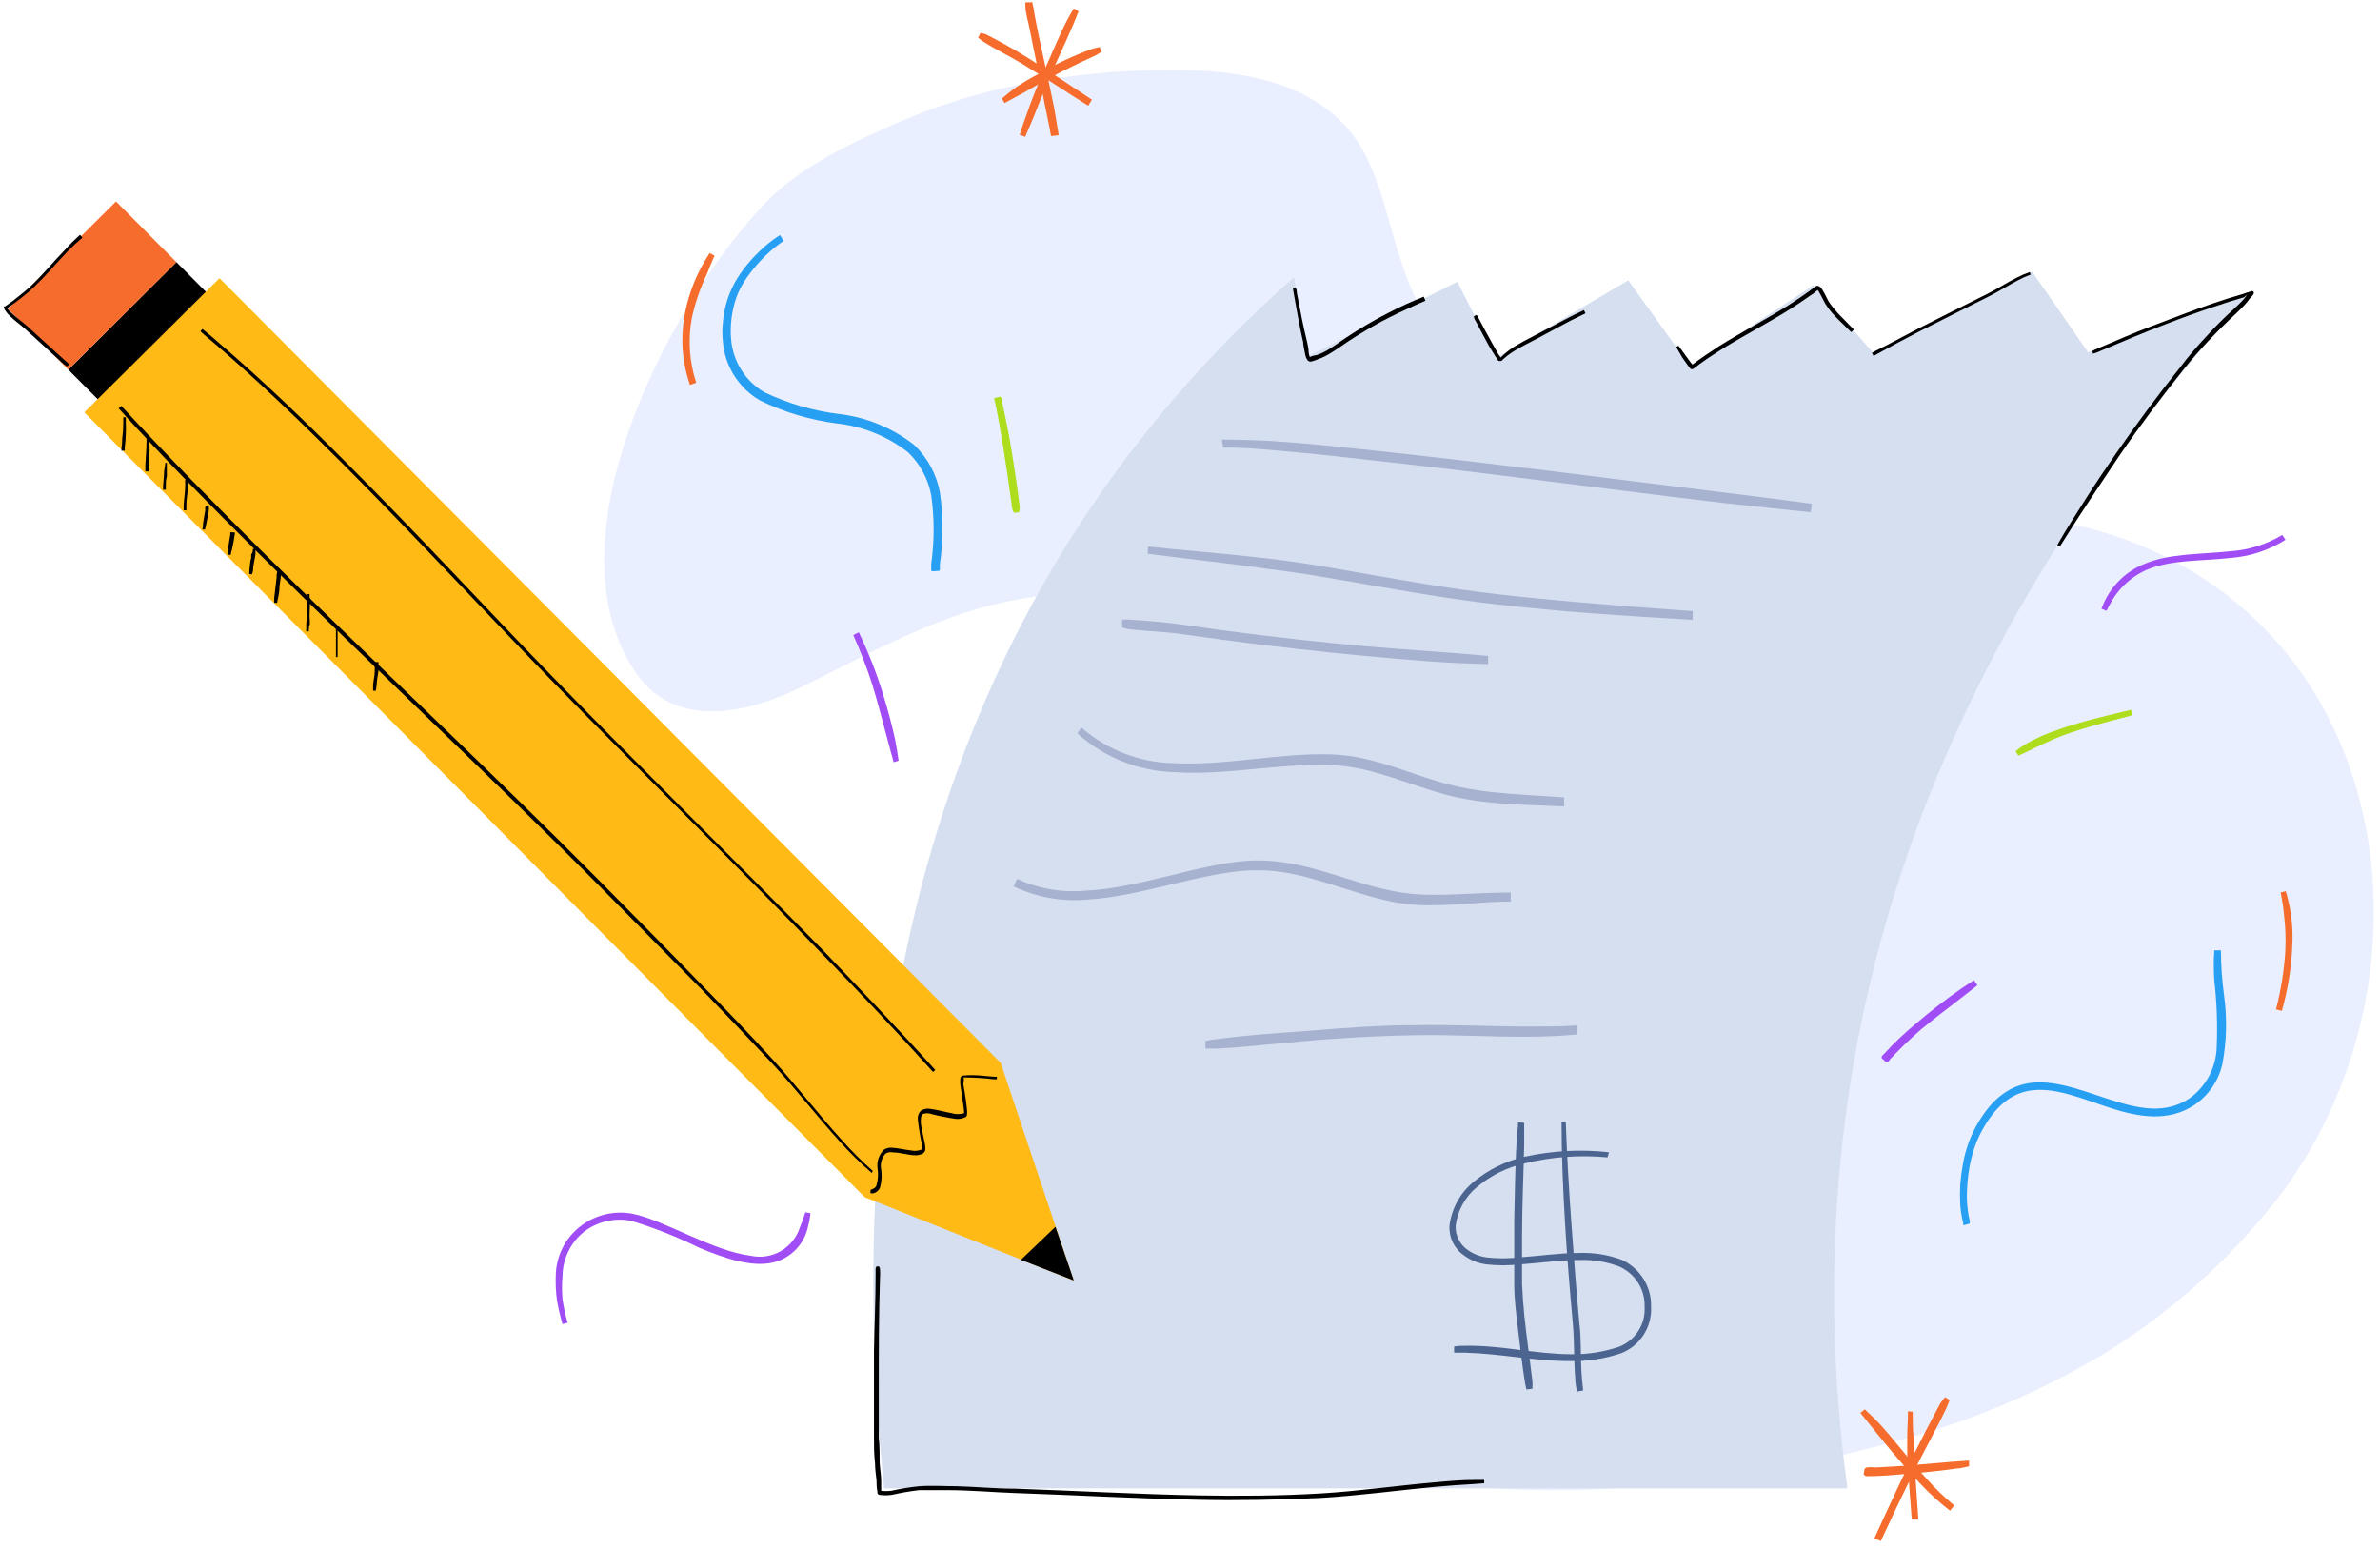<svg width="232" height="151" viewBox="0 0 232 151" fill="none" xmlns="http://www.w3.org/2000/svg">
<path fill-rule="evenodd" clip-rule="evenodd" d="M89.158 11.257C84.297 13.292 78.41 15.884 74.778 19.604C65.464 29.196 53.163 52.334 61.876 65.425C65.83 71.371 73.196 69.453 78.541 66.773C87.328 62.38 94.386 58.264 104.608 57.825C108.591 57.664 113.394 58.118 116.323 61.34C121.595 67.373 115.65 76.277 112.252 81.534C106.248 90.745 99.175 101.479 101.533 113.063C109.177 150.596 156.507 148.355 184.389 140.594C191.836 138.679 198.961 135.679 205.535 131.69C211.761 127.77 217.272 122.818 221.834 117.046C237.591 96.91 234.355 63.741 208.567 53.124C200.307 49.742 191.272 49.756 182.529 48.995C171.663 48.028 160.197 45.802 150.239 41.204C147.041 39.708 144.187 37.568 141.856 34.917C139.525 32.266 137.768 29.161 136.693 25.798C135.009 21.024 134.379 15.225 130.484 11.594C126.589 7.962 121.17 7.01 116.001 6.849C112.008 6.743 108.012 6.954 104.051 7.479C98.948 8.107 93.944 9.376 89.158 11.257Z" fill="#91B3FA" fill-opacity="0.2"/>
<path fill-rule="evenodd" clip-rule="evenodd" d="M219.402 28.478L203.542 34.336L198.095 26.486L182.631 34.424L176.773 27.804L164.75 35.698L158.717 27.321L145.83 34.922L142.066 27.468L127.525 34.717L126.134 27.028C93.199 56.082 81.293 97.32 86.184 145.075H180.082C174.152 100.923 188.825 62.482 219.402 28.478Z" fill="#D6DFF0"/>
<path d="M17.196 25.549L6.658 36.031L12.545 41.949L23.083 31.466L17.196 25.549Z" fill="black"/>
<path d="M11.309 19.634L0.771 30.116L6.658 36.034L17.196 25.552L11.309 19.634Z" fill="#F56C2C"/>
<path fill-rule="evenodd" clip-rule="evenodd" d="M8.219 40.194L21.398 27.116L97.548 103.603L104.665 124.822L84.295 116.695L8.219 40.194Z" fill="#FFBA16"/>
<path fill-rule="evenodd" clip-rule="evenodd" d="M104.67 124.807L102.884 119.579L99.516 122.801L104.67 124.807Z" fill="black"/>
<path fill-rule="evenodd" clip-rule="evenodd" d="M93.964 108.508C93.578 108.63 93.164 108.63 92.778 108.508C92.09 108.391 91.314 108.157 90.742 108.098C90.418 108.022 90.077 108.075 89.79 108.245C89.674 108.351 89.585 108.484 89.529 108.631C89.473 108.779 89.452 108.937 89.468 109.094C89.556 109.941 89.693 110.782 89.878 111.613C89.899 111.724 89.899 111.839 89.878 111.95C89.878 111.95 89.878 112.023 89.878 112.038C89.541 112.181 89.168 112.216 88.809 112.14C88.194 112.067 87.521 111.906 86.993 111.877C86.702 111.843 86.407 111.91 86.159 112.067C85.921 112.303 85.741 112.592 85.635 112.909C85.528 113.227 85.497 113.566 85.544 113.898C85.63 114.461 85.59 115.036 85.427 115.582C85.354 115.726 85.228 115.837 85.075 115.889C85.007 115.93 84.933 115.959 84.856 115.977V116.314H85.163C85.421 116.233 85.637 116.054 85.763 115.816C85.949 115.199 85.989 114.547 85.881 113.912C85.839 113.651 85.856 113.383 85.933 113.13C86.009 112.876 86.141 112.643 86.32 112.448C86.544 112.312 86.812 112.27 87.067 112.331C87.711 112.331 88.531 112.594 89.175 112.609C89.461 112.621 89.744 112.555 89.996 112.418C90.07 112.361 90.128 112.284 90.164 112.197C90.2 112.109 90.213 112.014 90.201 111.921C90.201 111.349 89.835 110.28 89.761 109.446C89.761 109.065 89.761 108.743 89.937 108.596C90.22 108.487 90.533 108.487 90.816 108.596C91.602 108.795 92.399 108.951 93.203 109.065C93.527 109.092 93.852 109.026 94.14 108.875C94.201 108.834 94.243 108.771 94.257 108.699C94.283 108.5 94.283 108.298 94.257 108.098C94.184 107.234 93.92 105.77 93.906 105.697C93.891 105.624 94.023 105.096 93.906 105.023C94.885 105.02 95.863 105.079 96.834 105.199H96.937H97.171V104.95H96.951H96.864L95.56 104.833C95.014 104.789 94.466 104.789 93.92 104.833C93.854 104.833 93.79 104.855 93.737 104.894C93.685 104.934 93.646 104.989 93.627 105.052C93.59 105.32 93.59 105.591 93.627 105.858C93.627 105.946 93.964 107.835 93.993 108.582C93.95 108.362 93.95 108.465 93.964 108.508ZM93.964 108.508C93.964 108.508 93.95 108.538 93.95 108.508H93.964Z" fill="black"/>
<path fill-rule="evenodd" clip-rule="evenodd" d="M91.165 104.291C87.592 100.322 83.843 96.412 80.182 92.576C71.396 83.599 62.463 74.842 53.823 65.923C47.16 59.07 40.643 51.967 33.819 45.158C29.689 40.999 25.589 37.06 21.196 33.296C20.8 32.959 20.42 32.608 20.024 32.3L19.731 32.066L19.541 32.286L19.819 32.549L20.991 33.545C25.384 37.309 29.499 41.292 33.585 45.378C40.38 52.187 46.925 59.289 53.589 66.143C62.287 75.061 71.279 83.804 79.948 92.781C83.682 96.617 87.373 100.513 90.96 104.496L91.165 104.291Z" fill="black"/>
<path fill-rule="evenodd" clip-rule="evenodd" d="M85.074 114.132C83.993 113.175 82.97 112.153 82.013 111.071C79.744 108.567 77.62 105.799 75.409 103.369C73.198 100.938 71.016 98.668 68.731 96.339C65.363 92.854 61.966 89.413 58.553 85.971C47.717 75.032 36.47 64.576 25.56 53.754C20.904 49.112 16.291 44.411 11.824 39.564L11.56 39.798C15.954 44.66 20.625 49.376 25.297 54.018C36.192 64.854 47.453 75.296 58.305 86.235C61.717 89.676 65.114 93.118 68.555 96.603C70.791 98.917 73.017 101.255 75.233 103.618C77.503 106.048 79.626 108.802 81.867 111.276C82.84 112.362 83.882 113.384 84.986 114.337L85.074 114.132Z" fill="black"/>
<path fill-rule="evenodd" clip-rule="evenodd" d="M36.53 64.532C36.53 64.635 36.53 64.752 36.53 64.854C36.53 64.957 36.53 65.191 36.53 65.367C36.53 65.821 36.413 66.275 36.369 66.743V67.329H36.633L36.721 66.743C36.721 66.289 36.838 65.835 36.896 65.381C36.896 65.206 36.896 65.03 36.896 64.869V64.532H36.53Z" fill="black"/>
<path fill-rule="evenodd" clip-rule="evenodd" d="M32.748 60.974V61.589C32.748 62.248 32.748 62.892 32.748 63.551V64.049H32.909C32.909 63.551 32.909 63.024 32.909 62.584C32.909 62.145 32.909 61.852 32.909 61.501C32.909 61.149 32.909 61.193 32.909 61.047L32.748 60.974Z" fill="black"/>
<path fill-rule="evenodd" clip-rule="evenodd" d="M29.985 57.913V58.279C29.985 59.157 29.897 60.021 29.854 60.885C29.854 61.105 29.854 61.325 29.854 61.544H30.102C30.102 61.339 30.102 61.149 30.176 60.959C30.249 60.768 30.176 60.373 30.176 60.08C30.176 59.421 30.264 58.777 30.176 58.118C30.176 58.118 30.176 57.971 30.176 57.898L29.985 57.913Z" fill="black"/>
<path fill-rule="evenodd" clip-rule="evenodd" d="M27.053 55.643L26.965 56.024C26.958 56.107 26.958 56.19 26.965 56.273C26.877 56.947 26.818 57.62 26.73 58.279C26.73 58.44 26.73 58.601 26.73 58.762H27.009C27.051 58.598 27.085 58.432 27.111 58.264C27.165 58.018 27.204 57.769 27.228 57.518C27.228 57.02 27.36 56.507 27.39 56.053C27.397 55.926 27.397 55.799 27.39 55.672L27.053 55.643Z" fill="black"/>
<path fill-rule="evenodd" clip-rule="evenodd" d="M24.655 53.49C24.655 53.651 24.655 53.812 24.538 53.974C24.421 54.135 24.538 54.31 24.465 54.471C24.392 54.633 24.362 55.16 24.318 55.511C24.274 55.863 24.318 55.819 24.318 55.965H24.582L24.67 55.584C24.67 55.057 24.846 54.53 24.904 54.003V53.505L24.655 53.49Z" fill="black"/>
<path fill-rule="evenodd" clip-rule="evenodd" d="M22.454 51.88C22.439 51.947 22.439 52.017 22.454 52.085C22.366 52.538 22.308 53.007 22.234 53.461C22.234 53.666 22.234 53.871 22.234 54.076H22.498C22.498 53.871 22.601 53.681 22.63 53.476C22.732 53.022 22.82 52.568 22.879 52.099C22.9 52.032 22.9 51.961 22.879 51.894L22.454 51.88Z" fill="black"/>
<path fill-rule="evenodd" clip-rule="evenodd" d="M20.083 49.288C20.053 49.328 20.028 49.372 20.01 49.419C19.996 49.526 19.996 49.635 20.01 49.742C19.922 50.181 19.863 50.62 19.79 51.059C19.79 51.235 19.79 51.425 19.717 51.616H19.98L20.112 51.059C20.2 50.62 20.288 50.181 20.361 49.756C20.368 49.644 20.368 49.531 20.361 49.419C20.354 49.371 20.354 49.321 20.361 49.273L20.083 49.288Z" fill="black"/>
<path fill-rule="evenodd" clip-rule="evenodd" d="M18.051 46.769C18.042 46.827 18.042 46.886 18.051 46.944C18.043 47.081 18.043 47.218 18.051 47.355C18.051 47.984 17.934 48.614 17.904 49.258C17.904 49.405 17.904 49.581 17.904 49.742H18.168C18.168 49.581 18.168 49.419 18.168 49.273C18.168 48.643 18.3 47.999 18.358 47.369C18.358 47.223 18.358 47.091 18.358 46.959C18.358 46.827 18.358 46.827 18.358 46.769H18.051Z" fill="black"/>
<path fill-rule="evenodd" clip-rule="evenodd" d="M16.102 45.128C16.102 45.392 16.028 45.656 15.999 45.905C15.999 46.388 15.926 46.886 15.896 47.369V47.735H16.16C16.16 47.647 16.16 47.559 16.16 47.471C16.16 47.135 16.16 46.783 16.263 46.432V45.773C16.263 45.553 16.263 45.348 16.263 45.114L16.102 45.128Z" fill="black"/>
<path fill-rule="evenodd" clip-rule="evenodd" d="M14.285 42.566C14.276 42.599 14.276 42.635 14.285 42.668C14.278 42.746 14.278 42.825 14.285 42.903C14.285 43.708 14.212 44.528 14.168 45.333C14.168 45.538 14.168 45.743 14.168 45.949H14.476C14.476 45.787 14.476 45.612 14.476 45.451C14.476 45.041 14.476 44.645 14.549 44.25C14.622 43.854 14.549 43.342 14.549 42.903V42.668C14.542 42.629 14.542 42.59 14.549 42.551L14.285 42.566Z" fill="black"/>
<path fill-rule="evenodd" clip-rule="evenodd" d="M12.015 40.677V40.999C12.015 41.482 12.015 41.966 11.942 42.464C11.869 42.961 11.942 43.24 11.84 43.635C11.832 43.733 11.832 43.83 11.84 43.928H12.162C12.162 43.825 12.162 43.723 12.162 43.606C12.219 43.173 12.253 42.738 12.264 42.302C12.286 41.922 12.286 41.541 12.264 41.16C12.264 40.984 12.264 40.823 12.264 40.662L12.015 40.677Z" fill="black"/>
<path fill-rule="evenodd" clip-rule="evenodd" d="M0.695 30.045C0.929 29.884 1.442 29.533 1.5 29.474C1.866 29.196 2.247 28.903 2.599 28.61C2.95 28.317 3.082 28.2 3.302 27.98C4.458 26.897 5.469 25.666 6.567 24.524C7.03 24.044 7.519 23.589 8.032 23.162L7.797 22.884C7.283 23.345 6.794 23.834 6.333 24.349C5.235 25.476 4.224 26.706 3.097 27.805L2.408 28.405L1.31 29.284L0.49 29.869H0.402C0.378 29.898 0.365 29.934 0.365 29.972C0.365 30.009 0.378 30.046 0.402 30.074C0.541 30.33 0.719 30.562 0.929 30.763C1.398 31.231 2.028 31.685 2.394 32.007L6.099 35.39L6.26 35.522L6.553 35.727L6.714 35.537C6.714 35.449 6.582 35.361 6.494 35.273L6.333 35.141L2.613 31.759C2.262 31.436 1.632 31.012 1.149 30.528C0.976 30.389 0.823 30.227 0.695 30.045Z" fill="black"/>
<path fill-rule="evenodd" clip-rule="evenodd" d="M156.844 112.316C154.091 112.008 151.305 112.157 148.6 112.755C146.762 113.173 145.051 114.021 143.606 115.23C142.321 116.299 141.493 117.818 141.292 119.477C141.26 120.051 141.378 120.623 141.635 121.136C141.892 121.65 142.279 122.088 142.757 122.406C143.381 122.852 144.105 123.139 144.866 123.241C145.955 123.365 147.056 123.365 148.146 123.241C149.932 123.138 152.026 122.816 154.003 122.816C155.28 122.777 156.552 122.98 157.752 123.416C158.537 123.737 159.203 124.291 159.661 125.004C160.12 125.717 160.348 126.553 160.315 127.4C160.362 128.228 160.144 129.05 159.694 129.747C159.244 130.445 158.585 130.981 157.811 131.28C156.306 131.785 154.726 132.027 153.139 131.998C149.757 131.998 146.33 131.119 142.889 131.178C142.508 131.178 142.127 131.178 141.746 131.251V131.851H142.859C146.242 131.939 149.669 132.686 153.11 132.671C154.777 132.699 156.436 132.441 158.016 131.91C158.921 131.559 159.691 130.931 160.217 130.116C160.743 129.3 160.998 128.339 160.945 127.37C160.972 126.399 160.708 125.442 160.186 124.622C159.663 123.802 158.908 123.158 158.016 122.772C156.731 122.306 155.37 122.087 154.003 122.128C151.968 122.128 149.845 122.45 148.058 122.567C147.017 122.684 145.965 122.684 144.924 122.567C144.271 122.481 143.649 122.24 143.108 121.864C142.719 121.606 142.403 121.252 142.19 120.837C141.978 120.421 141.875 119.958 141.893 119.492C142.076 118.016 142.815 116.665 143.958 115.714C145.32 114.57 146.937 113.771 148.673 113.385C151.298 112.753 154.01 112.56 156.698 112.814L156.844 112.316Z" fill="#4C6590"/>
<path fill-rule="evenodd" clip-rule="evenodd" d="M147.974 109.387C147.974 109.695 147.974 110.002 147.886 110.324C147.71 113.165 147.666 116.006 147.607 118.847C147.607 120.971 147.607 123.079 147.607 125.188C147.607 126.565 147.783 127.941 147.944 129.318C148.164 131.163 148.369 133.008 148.662 134.824L148.794 135.439L149.379 135.366C149.379 135.293 149.379 135.219 149.379 135.146C149.395 134.981 149.395 134.814 149.379 134.648C149.13 132.51 148.808 130.372 148.589 128.22C148.486 127.209 148.413 126.184 148.369 125.159C148.369 123.592 148.369 122.025 148.369 120.444C148.369 117.515 148.515 114.586 148.574 111.657C148.574 111.291 148.574 110.925 148.574 110.559C148.574 110.193 148.574 109.812 148.574 109.446L147.974 109.387Z" fill="#4C6590"/>
<path fill-rule="evenodd" clip-rule="evenodd" d="M152.219 109.358C152.219 112.638 152.365 115.918 152.556 119.184C152.746 122.45 153.024 125.73 153.317 128.996C153.478 130.738 153.405 132.554 153.551 134.326C153.551 134.736 153.625 135.146 153.698 135.542C153.698 135.542 153.698 135.615 153.698 135.644L154.313 135.542C154.313 135.542 154.313 135.424 154.313 135.366C154.24 134.78 154.181 134.194 154.152 133.608C154.064 132.042 154.152 130.46 153.947 128.922C153.654 125.671 153.405 122.406 153.171 119.14C152.936 115.874 152.746 112.609 152.629 109.343L152.219 109.358Z" fill="#4C6590"/>
<path fill-rule="evenodd" clip-rule="evenodd" d="M119.227 43.62C121.716 43.62 124.162 43.884 126.549 44.104C128.936 44.323 131.425 44.602 133.871 44.88C145.264 46.124 156.598 47.691 167.977 49.024C170.818 49.346 173.673 49.639 176.514 49.932L176.602 49.097L171.506 48.438L151.004 45.89C145.322 45.202 139.64 44.528 133.944 43.913C131.015 43.606 128.013 43.269 125.07 43.064C123.093 42.917 121.116 42.859 119.109 42.844L119.227 43.62Z" fill="#A7B2D0"/>
<path fill-rule="evenodd" clip-rule="evenodd" d="M111.873 53.974C115.739 54.486 119.634 54.882 123.5 55.438C125.155 55.658 126.81 55.877 128.465 56.156C131.935 56.727 135.406 57.371 138.877 57.928C141.191 58.308 143.519 58.645 145.877 58.909C149.054 59.26 152.232 59.568 155.425 59.802C158.617 60.036 161.809 60.241 165.002 60.417V59.568C161.194 59.304 157.377 59.006 153.55 58.674C151.017 58.455 148.469 58.206 145.935 57.913C143.402 57.62 141.293 57.312 138.994 56.932C135.523 56.361 132.053 55.731 128.582 55.145C126.371 54.779 124.189 54.486 121.919 54.252C118.58 53.886 115.241 53.637 111.917 53.271L111.873 53.974Z" fill="#A7B2D0"/>
<path fill-rule="evenodd" clip-rule="evenodd" d="M109.355 61.15L109.824 61.296L110.556 61.384C112.138 61.545 113.734 61.589 115.301 61.823C120.251 62.536 125.21 63.146 130.179 63.654C134.163 64.049 138.146 64.43 142.129 64.635L145.058 64.737V63.932L142.129 63.683C138.146 63.39 134.177 63.112 130.209 62.716C125.244 62.233 120.295 61.618 115.36 60.901C113.588 60.637 111.786 60.505 110 60.388H109.399L109.355 61.15Z" fill="#A7B2D0"/>
<path fill-rule="evenodd" clip-rule="evenodd" d="M98.812 86.396C100.985 87.441 103.395 87.89 105.798 87.699C111.128 87.421 116.883 85.092 121.804 84.843C123.249 84.779 124.696 84.902 126.109 85.21C129.492 85.912 132.67 87.347 136.14 87.977C137.263 88.168 138.4 88.256 139.538 88.241C142.115 88.241 144.751 87.875 147.27 87.875V86.996C144.751 86.996 142.101 87.23 139.523 87.216C138.449 87.217 137.376 87.129 136.316 86.952C132.845 86.352 129.668 84.931 126.285 84.258C124.789 83.942 123.258 83.819 121.731 83.891C116.81 84.199 111.07 86.586 105.739 86.82C103.479 87.024 101.205 86.624 99.149 85.663L98.812 86.396Z" fill="#A7B2D0"/>
<path fill-rule="evenodd" clip-rule="evenodd" d="M105.02 71.488C107.631 73.829 110.988 75.168 114.494 75.266C119.429 75.603 124.745 74.388 129.71 74.563C131.198 74.643 132.672 74.893 134.103 75.31C136.329 75.925 138.496 76.775 140.78 77.419C142.311 77.827 143.874 78.102 145.452 78.239C147.795 78.473 150.167 78.488 152.466 78.605V77.727C150.182 77.551 147.824 77.463 145.496 77.214C143.975 77.057 142.467 76.788 140.986 76.409C138.306 75.662 135.831 74.607 133.18 73.992C132.013 73.716 130.821 73.559 129.622 73.524C124.672 73.392 119.371 74.651 114.436 74.388C111.113 74.335 107.916 73.105 105.415 70.917L105.02 71.488Z" fill="#A7B2D0"/>
<path fill-rule="evenodd" clip-rule="evenodd" d="M117.514 102.211C117.938 102.211 118.334 102.211 118.744 102.211C122.419 101.992 126.066 101.523 129.741 101.274C132.451 101.084 135.16 100.952 137.884 100.908C141.545 100.835 145.206 101.084 148.94 101.054C150.536 101.054 152.132 100.981 153.699 100.835V99.956C152.132 100.059 150.565 100.059 148.999 100.059C145.308 100.059 141.589 99.854 137.928 99.927C134.501 99.927 131.089 100.19 127.677 100.469C124.616 100.703 121.541 100.879 118.509 101.303C118.158 101.303 117.821 101.421 117.484 101.479L117.514 102.211Z" fill="#A7B2D0"/>
<path fill-rule="evenodd" clip-rule="evenodd" d="M189.601 136.186C189.438 136.371 189.286 136.567 189.148 136.772C189.06 136.918 188.986 137.065 188.913 137.211C188.122 138.676 187.376 140.14 186.643 141.604C185.267 144.357 183.978 147.169 182.719 149.937L183.334 150.215C184.403 147.916 185.501 145.602 186.629 143.303C187.639 141.238 188.796 139.247 189.763 137.182C189.865 136.948 189.953 136.699 190.041 136.464L189.601 136.186Z" fill="#F56C2C"/>
<path fill-rule="evenodd" clip-rule="evenodd" d="M181.346 137.723C181.726 138.177 182.093 138.646 182.473 139.115C183.938 140.945 185.519 142.849 187.159 144.592C188.063 145.557 189.042 146.448 190.088 147.257L190.498 146.744C189.518 145.933 188.603 145.047 187.76 144.094C186.134 142.336 184.685 140.374 183.074 138.631C182.649 138.192 182.21 137.782 181.77 137.372L181.346 137.723Z" fill="#F56C2C"/>
<path fill-rule="evenodd" clip-rule="evenodd" d="M185.989 137.562C185.989 138.412 185.916 139.261 185.916 140.096C185.916 140.667 185.916 141.238 185.916 141.795C186.019 143.903 186.209 146.012 186.355 148.121H187C186.883 146.364 186.751 144.606 186.648 142.864C186.648 141.985 186.648 141.106 186.546 140.228C186.443 139.349 186.458 138.485 186.443 137.606L185.989 137.562Z" fill="#F56C2C"/>
<path fill-rule="evenodd" clip-rule="evenodd" d="M181.666 143.742C181.754 143.742 181.783 143.86 181.886 143.889H182.076C183.335 143.889 184.566 143.772 185.81 143.669C187.45 143.537 189.091 143.376 190.731 143.142C191.141 143.142 191.551 142.996 191.946 142.922V142.366L190.101 142.498C187.641 142.717 185.195 142.937 182.779 143.039C182.507 143.002 182.231 143.002 181.959 143.039C181.856 143.039 181.842 143.127 181.754 143.186L181.666 143.742Z" fill="#F56C2C"/>
<path fill-rule="evenodd" clip-rule="evenodd" d="M104.668 0.815C104.449 1.211 104.214 1.592 104.009 1.987C103.189 3.583 102.545 5.223 101.798 6.849C101.051 8.474 100.583 9.704 100.041 11.242C99.806 11.857 99.602 12.502 99.397 13.131L99.938 13.336C100.187 12.721 100.466 12.106 100.714 11.506C101.3 10.041 101.857 8.577 102.472 7.186C103.087 5.794 103.936 3.979 104.639 2.338C104.815 1.928 104.961 1.518 105.137 1.108L104.668 0.815Z" fill="#F56C2C"/>
<path fill-rule="evenodd" clip-rule="evenodd" d="M95.34 3.671L95.75 3.993C96.995 4.799 98.386 5.458 99.674 6.234C101.827 7.552 103.951 8.972 106.074 10.305L106.44 9.719L104.229 8.255C102.515 7.112 100.773 5.97 99.001 4.916C98.108 4.403 97.214 3.905 96.306 3.451C96.218 3.399 96.125 3.355 96.028 3.32C95.88 3.271 95.728 3.237 95.574 3.217L95.34 3.671Z" fill="#F56C2C"/>
<path fill-rule="evenodd" clip-rule="evenodd" d="M99.951 0.23V0.508C99.951 1.299 100.229 2.075 100.376 2.851C100.844 5.282 101.386 7.698 101.84 10.173C102.045 11.198 102.28 12.238 102.455 13.263L103.202 13.175C103.056 12.296 102.924 11.432 102.763 10.554C102.162 7.449 101.386 4.359 100.815 1.24C100.786 0.928 100.727 0.619 100.639 0.317C100.647 0.284 100.647 0.249 100.639 0.215L99.951 0.23Z" fill="#F56C2C"/>
<path fill-rule="evenodd" clip-rule="evenodd" d="M97.931 10.041C98.546 9.69 99.19 9.367 99.82 9.016C100.742 8.503 101.65 7.947 102.602 7.449C103.876 6.775 105.165 6.146 106.453 5.56L106.834 5.384L107.391 5.033L107.2 4.579L106.571 4.725C104.727 5.388 102.948 6.216 101.255 7.2C100.48 7.595 99.731 8.04 99.014 8.533C98.531 8.87 98.092 9.25 97.652 9.616L97.931 10.041Z" fill="#F56C2C"/>
<path fill-rule="evenodd" clip-rule="evenodd" d="M222.317 86.996C222.472 87.746 222.585 88.504 222.654 89.266C222.788 90.408 222.828 91.559 222.771 92.707C222.65 94.626 222.346 96.528 221.863 98.389L222.434 98.536C223.078 96.261 223.427 93.914 223.474 91.55C223.484 90.757 223.435 89.964 223.328 89.178C223.213 88.395 223.042 87.622 222.815 86.864L222.317 86.996Z" fill="#F56C2C"/>
<path fill-rule="evenodd" clip-rule="evenodd" d="M69.169 24.671C68.807 25.229 68.474 25.805 68.173 26.399C67.468 27.807 66.975 29.312 66.709 30.865C66.327 33.092 66.513 35.378 67.251 37.514L67.866 37.309C67.193 35.269 67.047 33.093 67.441 30.982C67.761 29.509 68.253 28.079 68.906 26.721C69.14 26.12 69.374 25.52 69.652 24.92L69.169 24.671Z" fill="#F56C2C"/>
<path fill-rule="evenodd" clip-rule="evenodd" d="M183.838 103.515H183.999C184.102 103.515 184.146 103.354 184.219 103.281C185.178 102.252 186.19 101.275 187.25 100.352C188.715 99.136 190.179 98.053 191.644 96.91L192.756 96.032L192.42 95.549L191.234 96.325C189.671 97.408 188.166 98.571 186.723 99.81C185.629 100.711 184.601 101.69 183.648 102.739C183.556 102.804 183.481 102.889 183.428 102.988C183.415 103.041 183.415 103.096 183.428 103.149L183.838 103.515Z" fill="#A14DF6"/>
<path fill-rule="evenodd" clip-rule="evenodd" d="M87.596 74.139C87.494 73.48 87.406 72.835 87.274 72.176C86.967 70.712 86.557 69.247 86.117 67.783C85.474 65.675 84.671 63.619 83.716 61.632L83.174 61.896C83.885 63.475 84.505 65.094 85.034 66.743C85.576 68.486 86.015 70.258 86.498 72.03C86.688 72.791 86.908 73.494 87.113 74.3L87.596 74.139Z" fill="#A14DF6"/>
<path fill-rule="evenodd" clip-rule="evenodd" d="M99.325 49.932C99.363 49.833 99.387 49.73 99.398 49.624C99.405 49.532 99.405 49.439 99.398 49.346C99.193 47.647 98.929 45.949 98.665 44.265C98.402 42.581 97.992 40.53 97.567 38.656L96.908 38.802C97.64 42.156 98.094 45.509 98.578 48.892C98.588 49.159 98.627 49.424 98.695 49.683C98.734 49.792 98.788 49.896 98.856 49.99L99.325 49.932Z" fill="#ADDD1C"/>
<path fill-rule="evenodd" clip-rule="evenodd" d="M196.749 73.656L197.613 73.26C198.741 72.704 199.868 72.147 201.025 71.708C203.251 70.888 205.55 70.331 207.864 69.716L207.732 69.189C205.374 69.76 203.046 70.273 200.791 71.064C199.559 71.457 198.375 71.987 197.261 72.645C196.983 72.821 196.734 73.026 196.471 73.231L196.749 73.656Z" fill="#ADDD1C"/>
<path fill-rule="evenodd" clip-rule="evenodd" d="M85.896 145.309C85.896 145.002 85.896 144.386 85.896 144.299C85.896 143.742 85.779 143.186 85.75 142.629C85.75 141.794 85.75 140.945 85.662 140.096C85.662 138.441 85.662 136.771 85.662 135.117C85.662 131.617 85.662 128.102 85.779 124.617C85.801 124.305 85.801 123.992 85.779 123.68C85.757 123.599 85.727 123.521 85.691 123.445H85.442C85.404 123.51 85.375 123.579 85.354 123.65C85.354 123.841 85.354 124.031 85.354 124.236C85.354 126.726 85.237 129.23 85.193 131.734C85.193 134.516 85.193 137.299 85.193 140.066C85.193 140.916 85.193 141.765 85.296 142.615C85.296 143.186 85.384 143.742 85.442 144.313C85.442 144.401 85.442 145.104 85.53 145.382C85.534 145.436 85.534 145.49 85.53 145.543C85.544 145.583 85.567 145.618 85.597 145.646C85.628 145.674 85.665 145.694 85.706 145.704C86.118 145.769 86.538 145.769 86.951 145.704C87.825 145.505 88.71 145.353 89.601 145.25C90.524 145.25 91.461 145.25 92.384 145.25C94.551 145.25 96.777 145.455 98.9 145.529C104.846 145.734 110.806 146.071 116.766 146.188C120.749 146.276 124.732 146.188 128.701 146.012C132.435 145.792 136.155 145.28 139.889 144.928C141.163 144.811 142.452 144.723 143.726 144.65L144.678 144.577V144.255C144.356 144.255 144.033 144.255 143.711 144.255C142.437 144.255 141.149 144.372 139.86 144.489C136.14 144.811 132.421 145.353 128.701 145.573C124.732 145.807 120.764 145.836 116.795 145.763C110.835 145.646 104.875 145.309 98.93 145.104C97.07 145.104 95.21 144.928 93.335 144.87C92.091 144.87 90.846 144.782 89.601 144.87C88.69 144.962 87.786 145.109 86.892 145.309C86.561 145.351 86.227 145.351 85.896 145.309Z" fill="black"/>
<path fill-rule="evenodd" clip-rule="evenodd" d="M127.687 34.819C127.629 34.678 127.59 34.531 127.57 34.38C127.57 33.955 127.438 33.486 127.409 33.311C127.013 31.729 126.721 30.133 126.413 28.537C126.416 28.37 126.381 28.205 126.31 28.053H126.047C126.047 28.053 126.047 28.156 126.047 28.215C126.164 28.859 126.267 29.489 126.384 30.133C126.574 31.202 126.779 32.271 127.028 33.34C127.028 33.545 127.131 34.131 127.233 34.57C127.27 34.785 127.361 34.986 127.497 35.156C127.548 35.196 127.607 35.224 127.671 35.237C127.735 35.249 127.8 35.247 127.863 35.229C128.092 35.166 128.317 35.087 128.536 34.995C128.825 34.892 129.104 34.764 129.371 34.614C129.766 34.394 130.162 34.131 130.528 33.882C131.841 32.965 133.205 32.124 134.614 31.363C135.741 30.763 136.898 30.221 138.07 29.694L138.948 29.313L138.787 28.918L137.894 29.284C136.708 29.782 135.551 30.367 134.409 30.982C132.988 31.755 131.614 32.61 130.294 33.545C130.001 33.75 129.693 33.955 129.371 34.145C129.058 34.326 128.73 34.478 128.39 34.599C128.39 34.599 127.79 34.687 127.687 34.819Z" fill="black"/>
<path fill-rule="evenodd" clip-rule="evenodd" d="M146.29 34.848L146.07 34.541L145.499 33.53C145.031 32.681 144.547 31.832 144.108 30.968C144.085 30.906 144.055 30.847 144.02 30.792C143.988 30.755 143.948 30.725 143.903 30.704L143.683 30.821C143.676 30.865 143.676 30.909 143.683 30.953C143.738 31.12 143.816 31.278 143.918 31.422C144.313 32.198 144.738 32.959 145.148 33.721L145.763 34.731L146.07 35.185H146.349C146.738 34.804 147.171 34.47 147.637 34.189C148.34 33.75 149.102 33.399 149.834 33.003C150.917 32.432 151.986 31.832 153.085 31.261L154.549 30.543L154.403 30.221C153.758 30.528 153.129 30.836 152.499 31.173C151.562 31.656 150.639 32.169 149.717 32.637C148.794 33.106 148.252 33.399 147.505 33.852C147.068 34.143 146.661 34.477 146.29 34.848Z" fill="black"/>
<path fill-rule="evenodd" clip-rule="evenodd" d="M164.972 35.537L164.753 35.258L163.61 33.692L163.391 33.823L163.991 34.849L164.445 35.493L164.738 35.888C164.773 35.934 164.822 35.967 164.879 35.98C164.935 35.993 164.994 35.987 165.045 35.961C165.909 35.288 166.832 34.673 167.784 34.072C169.995 32.696 172.353 31.48 174.52 30.118L175.37 29.562L176.629 28.698C176.702 28.698 177.01 28.376 177.185 28.273C177.254 28.354 177.313 28.442 177.361 28.537C177.581 28.903 177.8 29.401 177.918 29.591C178.191 30.02 178.505 30.422 178.855 30.792C179.382 31.349 179.953 31.861 180.451 32.374L180.715 32.125C180.217 31.598 179.66 31.07 179.148 30.529C178.821 30.172 178.522 29.79 178.254 29.386C178.123 29.167 177.844 28.537 177.61 28.185C177.526 28.055 177.41 27.95 177.273 27.878C177.197 27.852 177.115 27.852 177.039 27.878C176.863 27.98 176.497 28.302 176.409 28.346C175.999 28.639 175.589 28.932 175.164 29.21L174.315 29.767C172.148 31.129 169.79 32.359 167.579 33.736C166.686 34.321 165.807 34.907 164.972 35.537Z" fill="black"/>
<path fill-rule="evenodd" clip-rule="evenodd" d="M219.097 28.698C219.06 28.724 219.03 28.759 219.009 28.8C218.863 28.991 218.702 29.181 218.541 29.357C218.379 29.532 217.999 29.884 217.735 30.133C216.759 31.012 215.866 31.905 215.055 32.813C214.191 33.735 213.357 34.687 212.566 35.742C210.384 38.465 208.275 41.306 206.254 44.221C205.244 45.685 204.248 47.149 203.325 48.614C202.403 50.078 201.436 51.543 200.543 53.124L200.792 53.271C201.7 51.806 202.652 50.342 203.618 48.877C204.585 47.413 205.566 45.949 206.547 44.484C208.553 41.555 210.662 38.744 212.844 36.02C213.635 35.024 214.455 34.087 215.319 33.179C216.183 32.271 217.062 31.392 217.999 30.528C218.262 30.265 218.555 30.001 218.804 29.723C219.053 29.445 219.141 29.328 219.302 29.108C219.431 28.982 219.549 28.845 219.654 28.698C219.685 28.655 219.701 28.604 219.701 28.551C219.701 28.499 219.685 28.447 219.654 28.405C219.615 28.386 219.572 28.375 219.529 28.375C219.486 28.375 219.443 28.386 219.405 28.405C219.147 28.475 218.893 28.558 218.643 28.654L217.179 29.093L215.714 29.576C213.723 30.25 211.746 31.041 209.783 31.773C207.821 32.505 206.24 33.237 204.497 33.955L204.16 34.102L203.94 34.233L204.028 34.468C204.133 34.445 204.235 34.416 204.336 34.38L204.746 34.204C206.825 33.325 208.934 32.432 211.072 31.612C212.654 30.997 214.235 30.426 215.817 29.899L217.281 29.415L218.746 28.976L219.097 28.698Z" fill="black"/>
<path fill-rule="evenodd" clip-rule="evenodd" d="M182.634 34.702L183.044 34.468C184.376 33.736 185.724 33.003 187.071 32.315C189.326 31.158 191.625 30.03 193.88 28.888C194.818 28.42 195.755 27.819 196.707 27.321C197.106 27.103 197.522 26.917 197.951 26.765L197.864 26.516C197.42 26.668 196.989 26.854 196.575 27.072C195.608 27.556 194.7 28.156 193.763 28.625C191.479 29.767 189.194 30.895 186.939 32.051C185.577 32.754 184.215 33.516 182.868 34.175L182.473 34.394L182.634 34.702Z" fill="black"/>
<path fill-rule="evenodd" clip-rule="evenodd" d="M192.008 119.257C192.008 119.257 192.008 119.096 192.008 119.008C191.818 118.202 191.725 117.377 191.73 116.548C191.738 115.62 191.821 114.695 191.979 113.781C192.092 113.139 192.253 112.508 192.462 111.891C192.667 111.283 192.927 110.695 193.239 110.134C194.703 107.498 196.372 106.458 198.174 106.268C200.575 106.019 203.197 107.191 205.803 108.025C208.41 108.86 211.353 109.402 213.887 107.718C215.289 106.78 216.275 105.338 216.64 103.691C217.054 101.493 217.109 99.243 216.801 97.028C216.603 95.572 216.5 94.104 216.493 92.634H215.849C215.78 93.609 215.78 94.588 215.849 95.563C216.096 97.711 216.174 99.876 216.083 102.036C216.062 103.022 215.812 103.989 215.352 104.861C214.892 105.733 214.235 106.485 213.433 107.059C211.119 108.611 208.586 108.084 206.038 107.293C203.489 106.502 200.59 105.272 198.1 105.536C196.094 105.756 194.22 106.883 192.609 109.812C192.28 110.416 192.005 111.048 191.789 111.701C191.571 112.35 191.409 113.016 191.306 113.693C191.096 114.832 191.017 115.992 191.071 117.149C191.091 117.856 191.195 118.559 191.379 119.243C191.379 119.243 191.379 119.375 191.379 119.419C191.379 119.462 191.379 119.419 191.452 119.419L192.008 119.257Z" fill="#279FF2"/>
<path fill-rule="evenodd" clip-rule="evenodd" d="M91.491 55.643C91.491 55.643 91.578 55.643 91.622 55.555C91.622 55.365 91.622 55.16 91.622 54.955C91.959 52.648 91.959 50.305 91.622 47.999C91.293 46.232 90.417 44.614 89.118 43.371C87.001 41.712 84.468 40.669 81.796 40.355C79.255 40.047 76.782 39.325 74.474 38.217C73.566 37.676 72.801 36.926 72.243 36.029C71.685 35.133 71.35 34.115 71.267 33.062C71.216 32.521 71.216 31.977 71.267 31.436C71.311 30.893 71.399 30.354 71.531 29.826C71.669 29.253 71.87 28.698 72.131 28.171C72.399 27.659 72.707 27.169 73.054 26.706C73.523 26.075 74.042 25.482 74.606 24.934C75.158 24.395 75.756 23.906 76.392 23.47L76.026 22.913C75.326 23.358 74.674 23.873 74.079 24.451C73.478 25.016 72.929 25.634 72.439 26.296C72.052 26.806 71.714 27.35 71.428 27.922C71.143 28.498 70.918 29.101 70.754 29.723C70.607 30.299 70.509 30.887 70.462 31.48C70.396 32.074 70.396 32.673 70.462 33.267C70.553 34.446 70.928 35.585 71.555 36.587C72.183 37.59 73.043 38.425 74.064 39.022C76.438 40.181 78.986 40.943 81.606 41.277C84.119 41.556 86.506 42.524 88.503 44.074C89.679 45.199 90.473 46.663 90.773 48.263C91.088 50.487 91.088 52.745 90.773 54.969C90.773 55.175 90.773 55.38 90.773 55.584C90.773 55.672 90.773 55.585 90.876 55.687L91.491 55.643Z" fill="#279FF2"/>
<path fill-rule="evenodd" clip-rule="evenodd" d="M205.335 59.538L205.613 59.026C206.385 57.474 207.674 56.241 209.259 55.541C211.676 54.53 214.605 54.706 217.416 54.384C219.327 54.246 221.173 53.638 222.791 52.612L222.468 52.143C220.914 53.081 219.155 53.628 217.343 53.739C214.414 54.047 211.485 53.93 209.025 54.969C207.271 55.678 205.86 57.037 205.086 58.762C204.998 58.953 204.925 59.143 204.852 59.333L205.335 59.538Z" fill="#A14DF6"/>
<path fill-rule="evenodd" clip-rule="evenodd" d="M78.5 118.174C78.357 118.673 78.18 119.162 77.972 119.638C77.664 120.611 77.004 121.433 76.121 121.945C75.238 122.457 74.196 122.621 73.199 122.406C69.435 121.937 64.72 118.92 61.703 118.32C60.799 118.141 59.867 118.161 58.972 118.378C58.077 118.595 57.24 119.005 56.519 119.579C55.798 120.151 55.213 120.876 54.808 121.701C54.402 122.527 54.186 123.433 54.176 124.353C54.146 125.151 54.185 125.95 54.293 126.74C54.428 127.526 54.609 128.304 54.835 129.069L55.333 128.937C55.119 128.192 54.953 127.434 54.835 126.667C54.769 125.897 54.769 125.123 54.835 124.353C54.847 123.532 55.04 122.723 55.399 121.984C55.758 121.245 56.276 120.594 56.914 120.077C57.568 119.574 58.322 119.218 59.126 119.034C59.93 118.849 60.764 118.841 61.571 119.008C63.828 119.702 66.027 120.574 68.146 121.615C70.665 122.669 73.243 123.519 75.263 123.079C76.137 122.893 76.937 122.454 77.562 121.816C78.187 121.178 78.61 120.369 78.778 119.492C78.893 119.085 78.966 118.668 78.998 118.247L78.5 118.174Z" fill="#A14DF6"/>
</svg>
